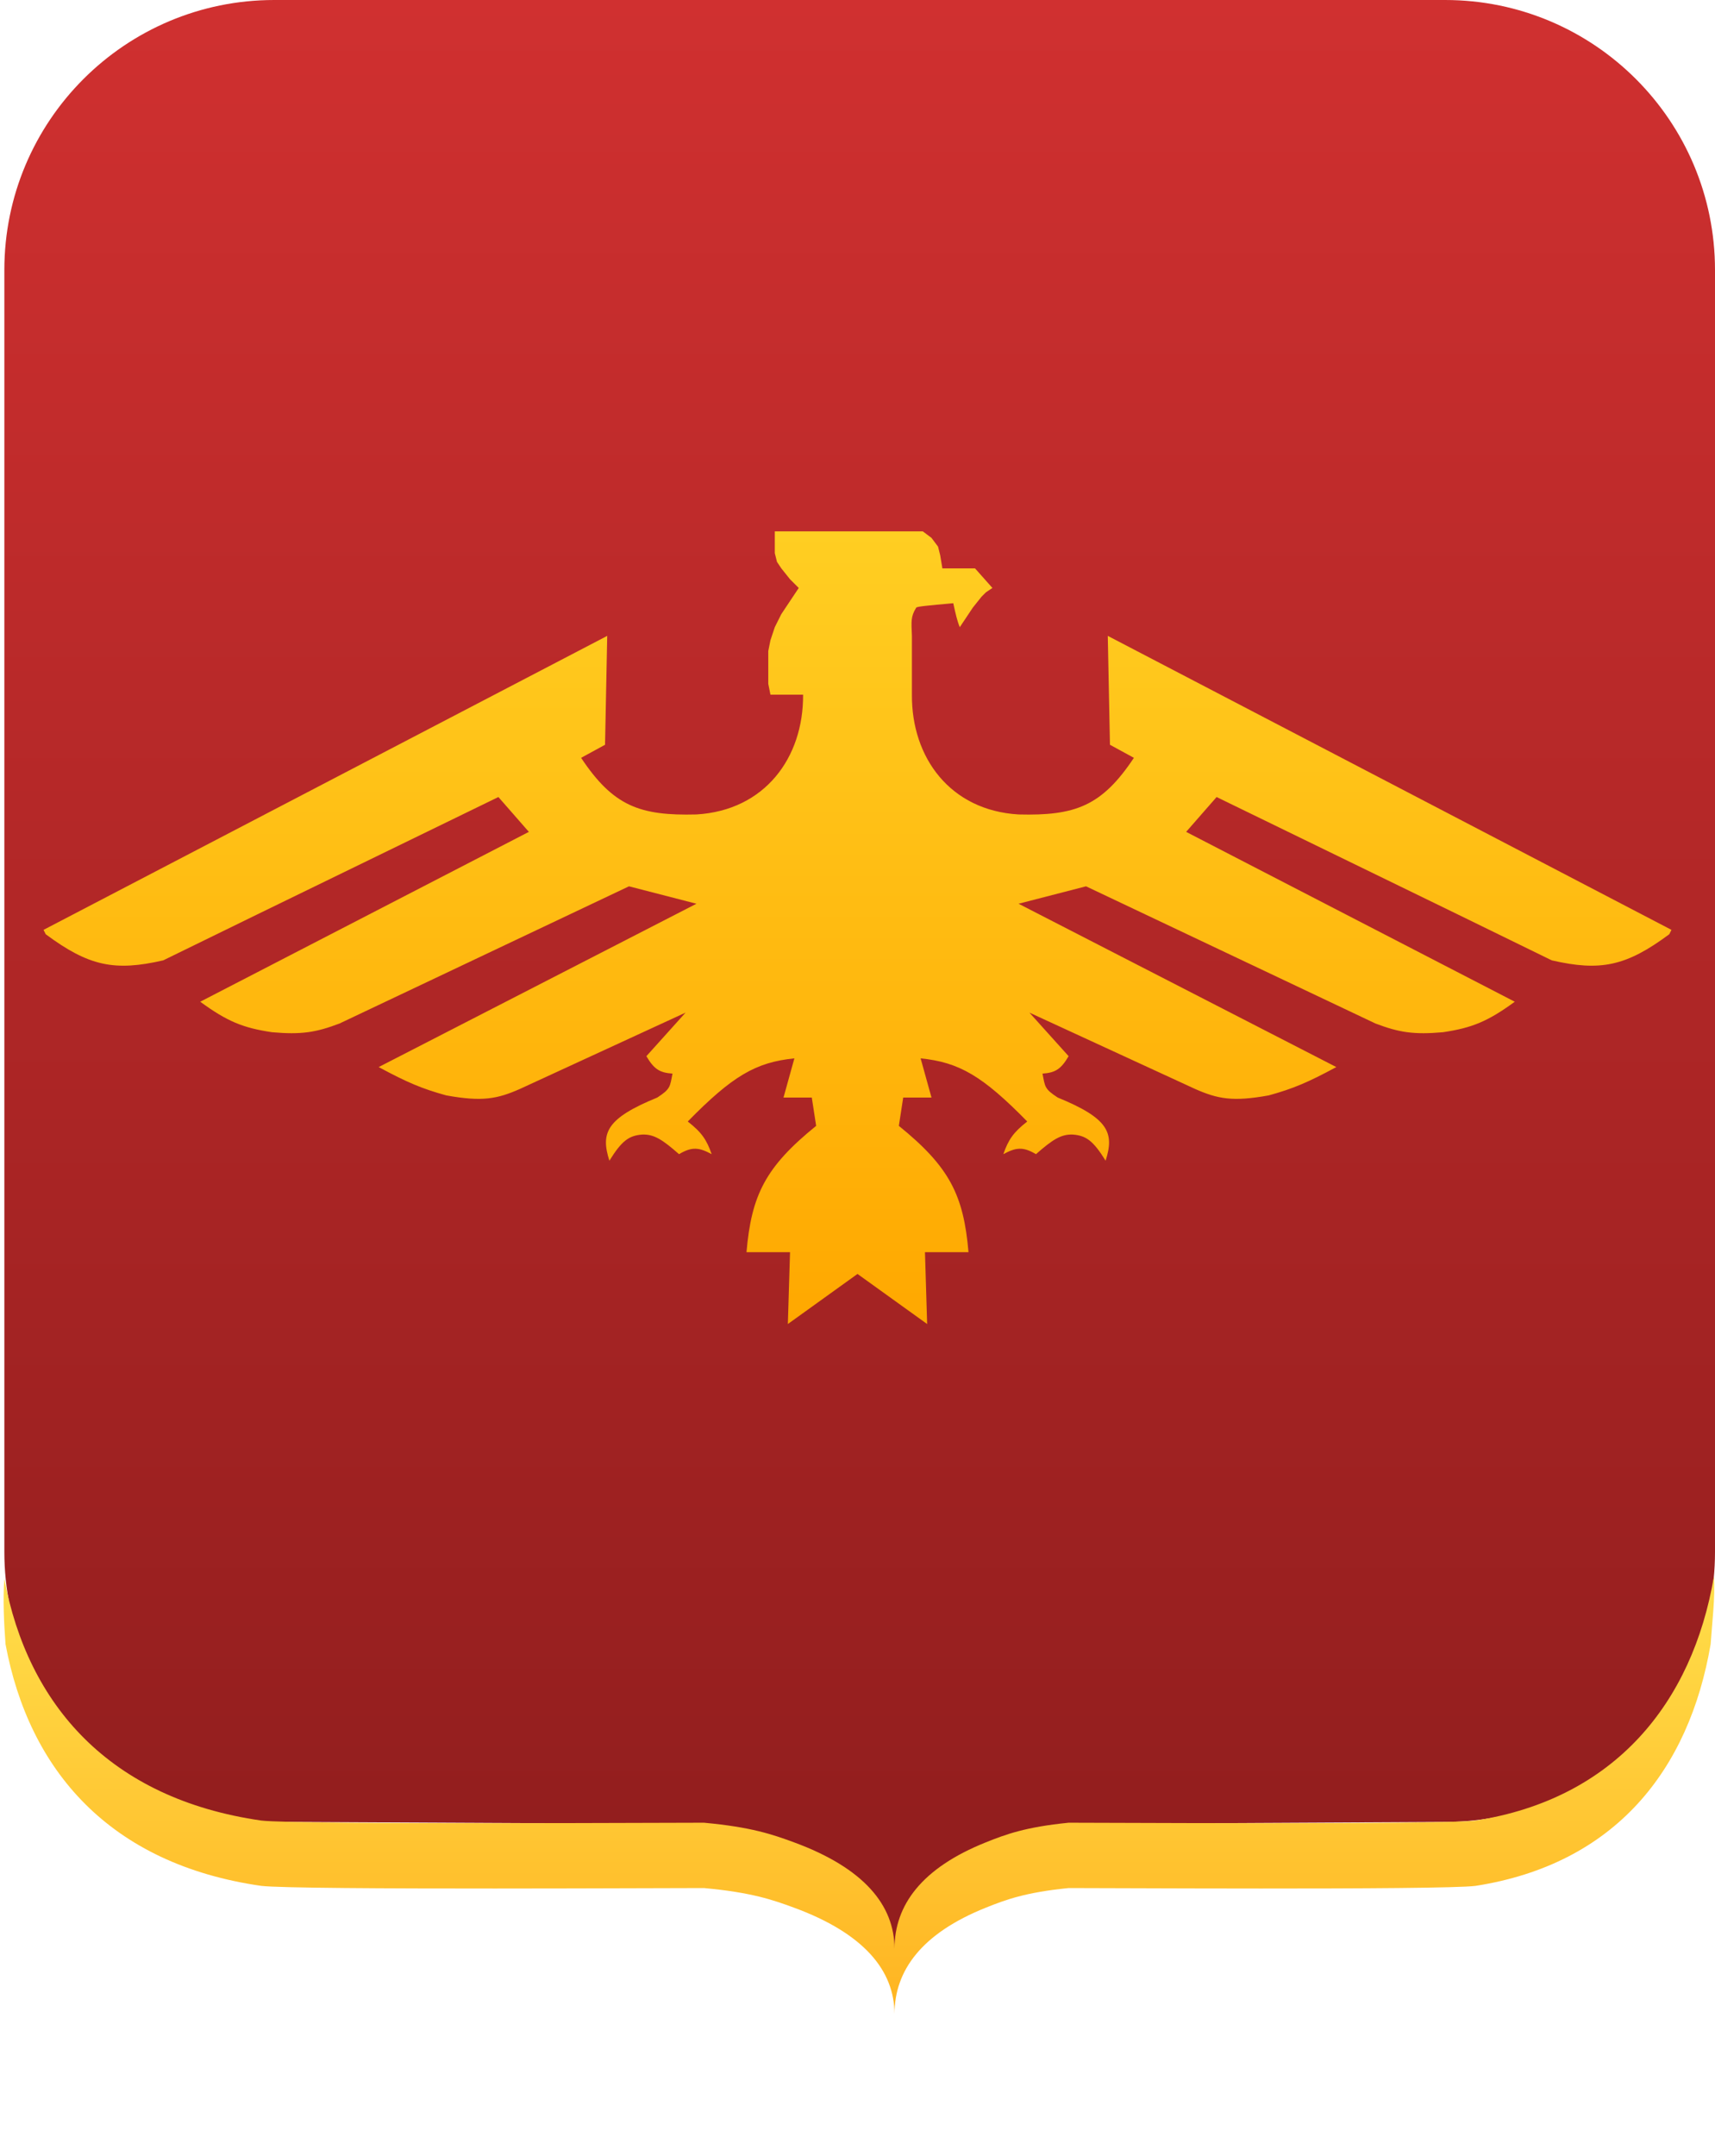 <svg width="394" height="495" viewBox="0 0 394 495" fill="none" xmlns="http://www.w3.org/2000/svg">
<path d="M1 62C1 27.758 28.758 0 63 0H332C366.242 0 394 27.758 394 62V356.325C394 390.439 366.44 418.145 332.325 418.324L252.197 418.744C246.146 418.776 240.184 420.196 234.768 422.894L224.4 428.059C221.272 429.617 218.926 432.395 217.913 435.739L216.652 439.898C212.682 453.001 193.394 450.316 193.152 436.627C193.061 431.472 189.69 426.95 184.775 425.392L169.069 420.412C165.709 419.347 162.207 418.796 158.682 418.779L62.694 418.305C28.572 418.136 1 390.428 1 356.305V62Z" fill="url(#paint0_linear_14_51)"/>
<path d="M393.75 362C394.077 366.769 393.332 372.505 393 377.5C388.044 406.491 371 428 339 433C331.5 434 246 433.45 245.5 433.5C235.5 434.5 231 436.2 226.5 438C211.706 443.918 205.518 452.442 205.5 462.412C205.479 452.442 198.496 443.918 182.401 438C177.506 436.2 172.61 434.5 161.732 433.5C161.188 433.45 68.174 434 60.014 433C25.202 428 6.66 406.491 1.269 377.5C0.908 372.505 0.644 367.269 1 362.5C6.391 391.491 25.202 413 60.014 418C68.174 419 161.188 418.45 161.732 418.5C172.61 419.5 177.506 421.2 182.401 423C198.496 428.918 205.479 437.442 205.5 447.412C205.518 437.442 211.706 428.918 226.5 423C231 421.2 235.5 419.5 245.5 418.5C246 418.45 331.5 419 339 418C371 413 388.794 390.991 393.75 362Z" fill="url(#paint1_linear_14_51)"/>
<path d="M209.5 146V159.5C209.398 173.984 218.313 186.078 234 187C247.008 187.332 253.111 185.098 260.5 174L255 171L254.5 146L384 213.5L383.5 214.5C373.594 221.851 367.673 223.066 356.5 220.5L335 210L279.5 183L272.5 191L348 230C341.832 234.499 338.219 236.005 331.5 237C324.777 237.594 321.432 237.056 316 235L249.5 203.5L234 207.5L307 245C300.496 248.513 297.097 249.951 291.5 251.5C283.187 253.005 279.748 252.322 274.5 250L236.5 232.5L245.5 242.5C243.713 245.57 242.347 246.303 239.5 246.5C240.093 249.527 239.94 250.009 243 252C254.679 256.779 256.051 260.078 254 266.5C251.153 261.904 249.506 260.738 246.5 260.5C243.742 260.374 241.783 261.687 238 265C234.928 263.17 233.312 263.505 230.5 265C231.665 261.7 232.766 260.019 236 257.5C225.724 247.025 220.365 243.9 211.5 243L214 252H207.5L206.5 258.5C218.124 267.916 221.372 274.356 222.5 287.5H212.5L213 304L197 292.5L181 304L181.5 287.5H171.5C172.628 274.356 175.876 267.916 187.5 258.5L186.5 252H180L182.5 243C173.635 243.9 168.276 247.025 158 257.5C161.234 260.019 162.335 261.7 163.5 265C160.688 263.505 159.072 263.17 156 265C152.217 261.687 150.258 260.374 147.5 260.5C144.494 260.738 142.847 261.904 140 266.5C137.949 260.078 139.321 256.779 151 252C154.06 250.009 153.907 249.527 154.5 246.5C151.653 246.303 150.287 245.57 148.5 242.5L157.5 232.5L119.5 250C114.252 252.322 110.813 253.005 102.5 251.5C96.903 249.951 93.504 248.513 87 245L160 207.5L144.5 203.5L78 235C72.569 237.056 69.223 237.594 62.5 237C55.781 236.005 52.168 234.499 46 230L121.5 191L114.5 183L59 210L37.5 220.5C26.327 223.066 20.405 221.851 10.5 214.5L10 213.5L139.5 146L139 171L133.5 174C140.889 185.098 146.992 187.332 160 187C175.687 186.078 184.602 173.984 184.5 159.5H177L176.5 157V149.5L177 147L178 144L179.5 141L183.5 135L181.5 133L179.5 130.5L178.5 129L178 127V122H212L214 123.5L215.5 125.5L216 127.5L216.5 130.5H224L228 135L226.5 136L225.5 137L223.5 139.5L220.5 144C219.89 142.527 219.557 141.02 219.011 138.551L219 138.5C212.981 139.04 210.706 139.261 210.5 139.5C209.179 141.631 209.383 142.69 209.5 146Z" fill="url(#paint2_linear_14_51)"/>
<defs>
<linearGradient id="paint0_linear_14_51" x1="197.5" y1="0" x2="197.5" y2="418.001" gradientUnits="userSpaceOnUse">
<stop stop-color="#D03030"/>
<stop offset="1" stop-color="#931E1E"/>
</linearGradient>
<linearGradient id="paint1_linear_14_51" x1="197.123" y1="349.5" x2="197.123" y2="462.5" gradientUnits="userSpaceOnUse">
<stop stop-color="#FFE34F"/>
<stop offset="1" stop-color="#FFB421"/>
</linearGradient>
<linearGradient id="paint2_linear_14_51" x1="197" y1="122" x2="197" y2="304" gradientUnits="userSpaceOnUse">
<stop stop-color="#FFCE22"/>
<stop offset="1" stop-color="#FFA800"/>
</linearGradient>
</defs>
</svg>

